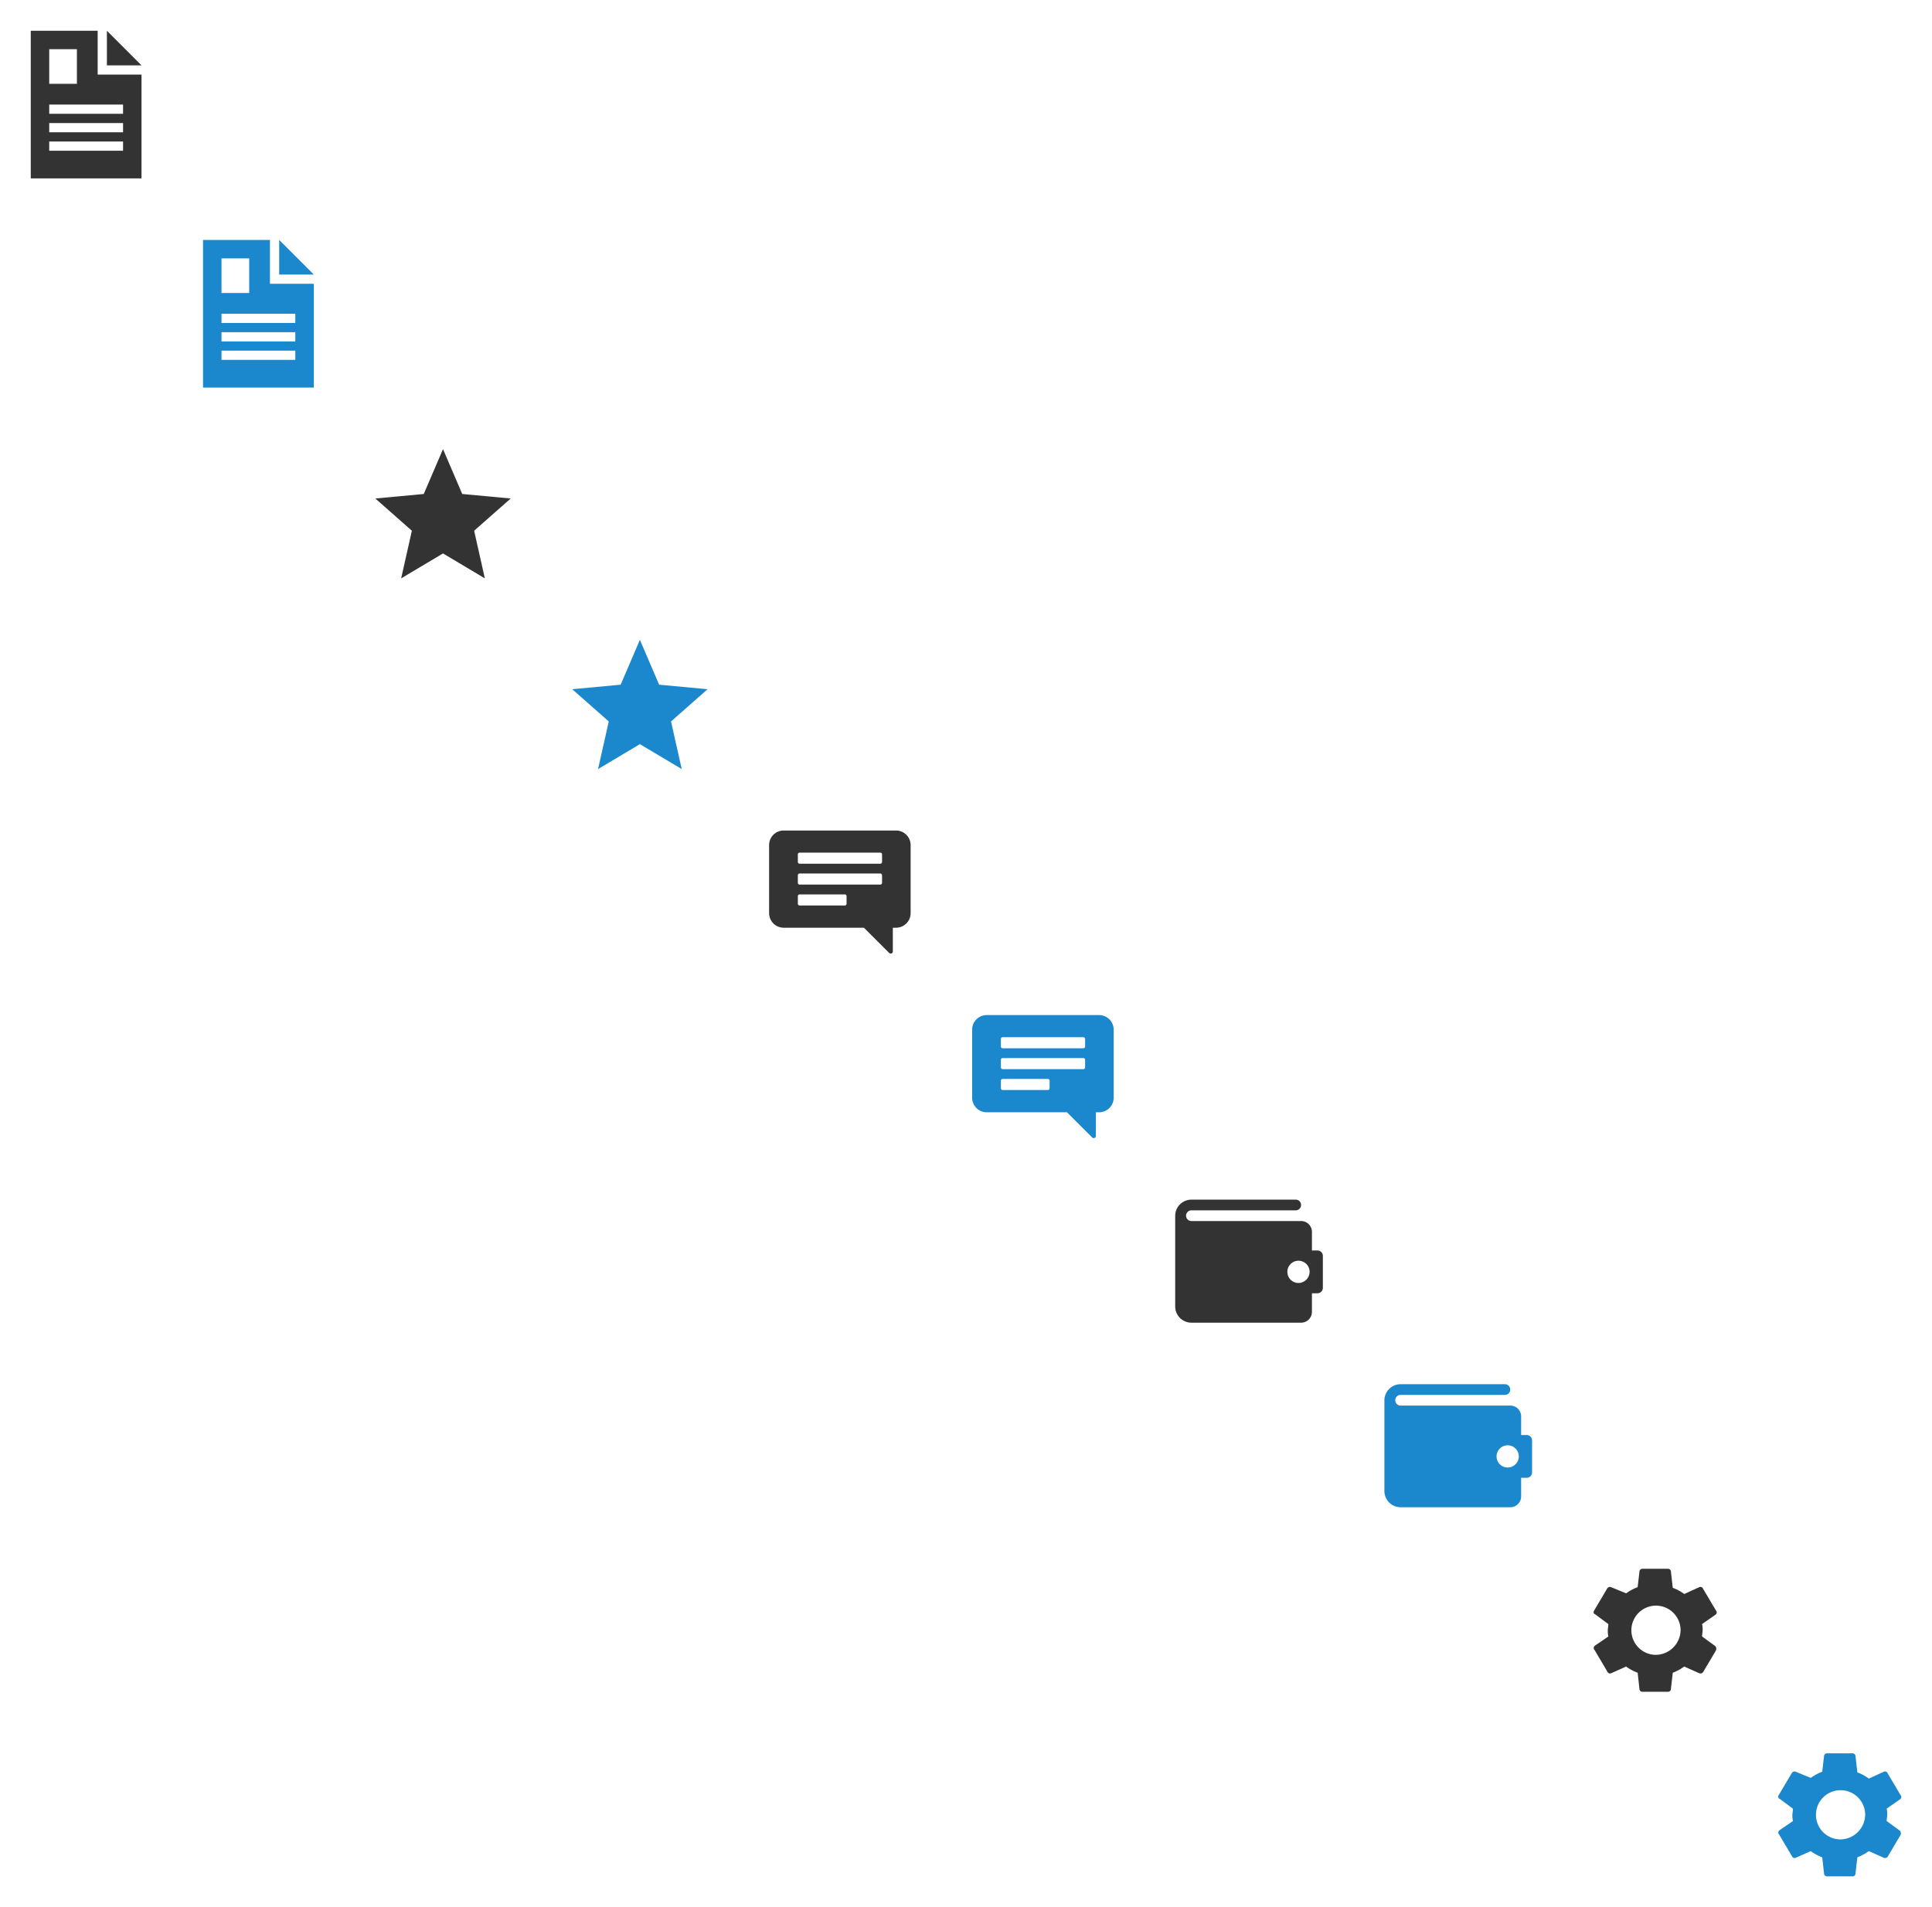 <svg width="314" height="310" viewBox="0 0 314 310" xmlns="http://www.w3.org/2000/svg" xmlns:xlink="http://www.w3.org/1999/xlink"><svg width="28" height="34" viewBox="-5 -5 28 34" id="ad"><defs><style>.acls-1{fill:#333;fill-rule:evenodd}</style></defs><path id="a_1.svg" data-name="1.svg" class="acls-1" d="M482.375 238v5.626H488zm-1.5 7.126V238H470v24h18v-16.875h-7.125zM473 241h4.5v5.626H473V241zm12 16.5h-12V256h12v1.5zm0-3h-12V253h12v1.5zm0-3h-12V250h12v1.5z" transform="translate(-470 -238)"/></svg><svg width="28" height="34" viewBox="-5 -5 28 34" id="ad-h" x="28" y="34"><defs><style>.bcls-1{fill:#1b88cd;fill-rule:evenodd}</style></defs><path id="b_1.svg" data-name="1.svg" class="bcls-1" d="M482.375 238v5.626H488zm-1.5 7.126V238H470v24h18v-16.875h-7.125zM473 241h4.5v5.626H473V241zm12 16.5h-12V256h12v1.5zm0-3h-12V253h12v1.5zm0-3h-12V250h12v1.5z" transform="translate(-470 -238)"/></svg><svg width="32" height="31" viewBox="-5 -5 32 31" id="favorite" x="56" y="68"><defs><style>.ccls-1{fill:#333;fill-rule:evenodd}</style></defs><path id="c_3.svg" data-name="3.svg" class="ccls-1" d="M780 255.96l-6.8 4.051 1.739-7.742-5.939-5.238 7.872-.734 3.128-7.29 3.127 7.29 7.873.734-5.94 5.238 1.739 7.742z" transform="translate(-769 -239)"/></svg><svg width="32" height="31" viewBox="-5 -5 32 31" id="favorite-h" x="88" y="99"><defs><style>.dcls-1{fill:#1b88cd;fill-rule:evenodd}</style></defs><path id="d_3.svg" data-name="3.svg" class="dcls-1" d="M780 255.96l-6.8 4.051 1.739-7.742-5.939-5.238 7.872-.734 3.128-7.29 3.127 7.29 7.873.734-5.94 5.238 1.739 7.742z" transform="translate(-769 -239)"/></svg><svg width="33" height="30" viewBox="-5 -5 33 30" id="messages" x="120" y="130"><defs><style>.ecls-1{fill:#333;fill-rule:evenodd}</style></defs><path id="e_2.svg" data-name="2.svg" class="ecls-1" d="M631 242.371v11.057a2.372 2.372 0 0 0 2.373 2.372h13.036l4.1 4.093a.348.348 0 0 0 .6-.249V255.8h.525a2.372 2.372 0 0 0 2.366-2.372v-11.057a2.371 2.371 0 0 0-2.372-2.371H633.4a2.361 2.361 0 0 0-2.4 2.371zm4.671 1.523a.288.288 0 0 1 .3-.3h13.087a.289.289 0 0 1 .3.3v1.2a.288.288 0 0 1-.3.3h-13.089a.288.288 0 0 1-.3-.3v-1.2zm0 3.394a.287.287 0 0 1 .3-.3h13.087a.288.288 0 0 1 .3.3v1.2a.289.289 0 0 1-.3.3h-13.089a.288.288 0 0 1-.3-.3v-1.2zm0 3.395a.288.288 0 0 1 .3-.3h7.318a.289.289 0 0 1 .3.3v1.2a.288.288 0 0 1-.3.3h-7.318a.287.287 0 0 1-.3-.3v-1.2z" transform="translate(-631 -240)"/></svg><svg width="33" height="30" viewBox="-5 -5 33 30" id="messages-h" x="153" y="160"><defs><style>.fcls-1{fill:#1b88cd;fill-rule:evenodd}</style></defs><path id="f_2.svg" data-name="2.svg" class="fcls-1" d="M631 242.371v11.057a2.372 2.372 0 0 0 2.373 2.372h13.036l4.1 4.093a.348.348 0 0 0 .6-.249V255.8h.525a2.372 2.372 0 0 0 2.366-2.372v-11.057a2.371 2.371 0 0 0-2.372-2.371H633.4a2.361 2.361 0 0 0-2.4 2.371zm4.671 1.523a.288.288 0 0 1 .3-.3h13.087a.289.289 0 0 1 .3.3v1.2a.288.288 0 0 1-.3.3h-13.089a.288.288 0 0 1-.3-.3v-1.2zm0 3.394a.287.287 0 0 1 .3-.3h13.087a.288.288 0 0 1 .3.3v1.2a.289.289 0 0 1-.3.3h-13.089a.288.288 0 0 1-.3-.3v-1.2zm0 3.395a.288.288 0 0 1 .3-.3h7.318a.289.289 0 0 1 .3.3v1.2a.288.288 0 0 1-.3.3h-7.318a.287.287 0 0 1-.3-.3v-1.2z" transform="translate(-631 -240)"/></svg><svg width="34" height="30" viewBox="-5 -5 34 30" id="money" x="186" y="190"><defs><style>.gcls-1{fill:#333;fill-rule:evenodd}</style></defs><path id="g_4.svg" data-name="4.svg" class="gcls-1" d="M925.111 248.26h-.888v-3.043a1.76 1.76 0 0 0-1.78-1.739h-17.776a.87.87 0 1 1 0-1.739h16.889a.87.87 0 1 0 0-1.739h-16.889a2.638 2.638 0 0 0-2.667 2.608v14.784a2.638 2.638 0 0 0 2.667 2.608h17.776a1.76 1.76 0 0 0 1.78-1.739v-3.043h.888a.88.88 0 0 0 .889-.87v-5.218a.88.88 0 0 0-.889-.87zM922 253.547a1.808 1.808 0 1 1 1.846-1.809 1.827 1.827 0 0 1-1.846 1.809z" transform="translate(-902 -240)"/></svg><svg width="34" height="30" viewBox="-5 -5 34 30" id="money-h" x="220" y="220"><defs><style>.hcls-1{fill:#1b88cd;fill-rule:evenodd}</style></defs><path id="h_4.svg" data-name="4.svg" class="hcls-1" d="M925.111 248.26h-.888v-3.043a1.76 1.76 0 0 0-1.78-1.739h-17.776a.87.87 0 1 1 0-1.739h16.889a.87.87 0 1 0 0-1.739h-16.889a2.638 2.638 0 0 0-2.667 2.608v14.784a2.638 2.638 0 0 0 2.667 2.608h17.776a1.76 1.76 0 0 0 1.78-1.739v-3.043h.888a.88.88 0 0 0 .889-.87v-5.218a.88.88 0 0 0-.889-.87zM922 253.547a1.808 1.808 0 1 1 1.846-1.809 1.827 1.827 0 0 1-1.846 1.809z" transform="translate(-902 -240)"/></svg><svg width="30" height="30" viewBox="-5 -5 30 30" id="settings" x="254" y="250"><defs><style>.icls-1{fill:#333;fill-rule:evenodd}</style></defs><path id="i_5.svg" data-name="5.svg" class="icls-1" d="M1064.63 251.006c0-.3.09-.71.09-1.006a3.81 3.81 0 0 0-.09-1.006l2.16-1.509a.457.457 0 0 0 .09-.71l-2.07-3.491a.468.468 0 0 0-.62-.3l-2.46 1.124a7.016 7.016 0 0 0-1.86-1.006l-.3-2.6a.477.477 0 0 0-.5-.5h-4.11a.485.485 0 0 0-.51.5l-.29 2.486a8.135 8.135 0 0 0-1.87 1.006l-2.45-1.006a.518.518 0 0 0-.62.207l-2.07 3.491c-.21.3-.21.592.09.71l2.16 1.6c0 .3-.09.71-.09 1.006a3.81 3.81 0 0 0 .09 1.006l-2.16 1.479a.457.457 0 0 0-.09.71l2.07 3.492a.469.469 0 0 0 .62.3l2.45-1.095a7.235 7.235 0 0 0 1.87 1.006l.29 2.6a.485.485 0 0 0 .51.5h4.11a.477.477 0 0 0 .5-.5l.3-2.6a7.894 7.894 0 0 0 1.86-1.006l2.46 1.095a.519.519 0 0 0 .62-.208l2.07-3.491a.687.687 0 0 0-.09-.71zm-7.6 2.988a4 4 0 1 1 4.11-3.994 4.077 4.077 0 0 1-4.11 3.994z" transform="translate(-1047 -240)"/></svg><svg width="30" height="30" viewBox="-5 -5 30 30" id="settings-h" x="284" y="280"><defs><style>.jcls-1{fill:#1b88cd;fill-rule:evenodd}</style></defs><path id="j_5.svg" data-name="5.svg" class="jcls-1" d="M1064.63 251.006c0-.3.09-.71.09-1.006a3.81 3.81 0 0 0-.09-1.006l2.16-1.509a.457.457 0 0 0 .09-.71l-2.07-3.491a.468.468 0 0 0-.62-.3l-2.46 1.124a7.016 7.016 0 0 0-1.86-1.006l-.3-2.6a.477.477 0 0 0-.5-.5h-4.11a.485.485 0 0 0-.51.5l-.29 2.486a8.135 8.135 0 0 0-1.87 1.006l-2.45-1.006a.518.518 0 0 0-.62.207l-2.07 3.491c-.21.3-.21.592.09.71l2.16 1.6c0 .3-.09.71-.09 1.006a3.81 3.81 0 0 0 .09 1.006l-2.16 1.479a.457.457 0 0 0-.09.71l2.07 3.492a.469.469 0 0 0 .62.3l2.45-1.095a7.235 7.235 0 0 0 1.87 1.006l.29 2.6a.485.485 0 0 0 .51.5h4.11a.477.477 0 0 0 .5-.5l.3-2.6a7.894 7.894 0 0 0 1.86-1.006l2.46 1.095a.519.519 0 0 0 .62-.208l2.07-3.491a.687.687 0 0 0-.09-.71zm-7.6 2.988a4 4 0 1 1 4.11-3.994 4.077 4.077 0 0 1-4.11 3.994z" transform="translate(-1047 -240)"/></svg></svg>